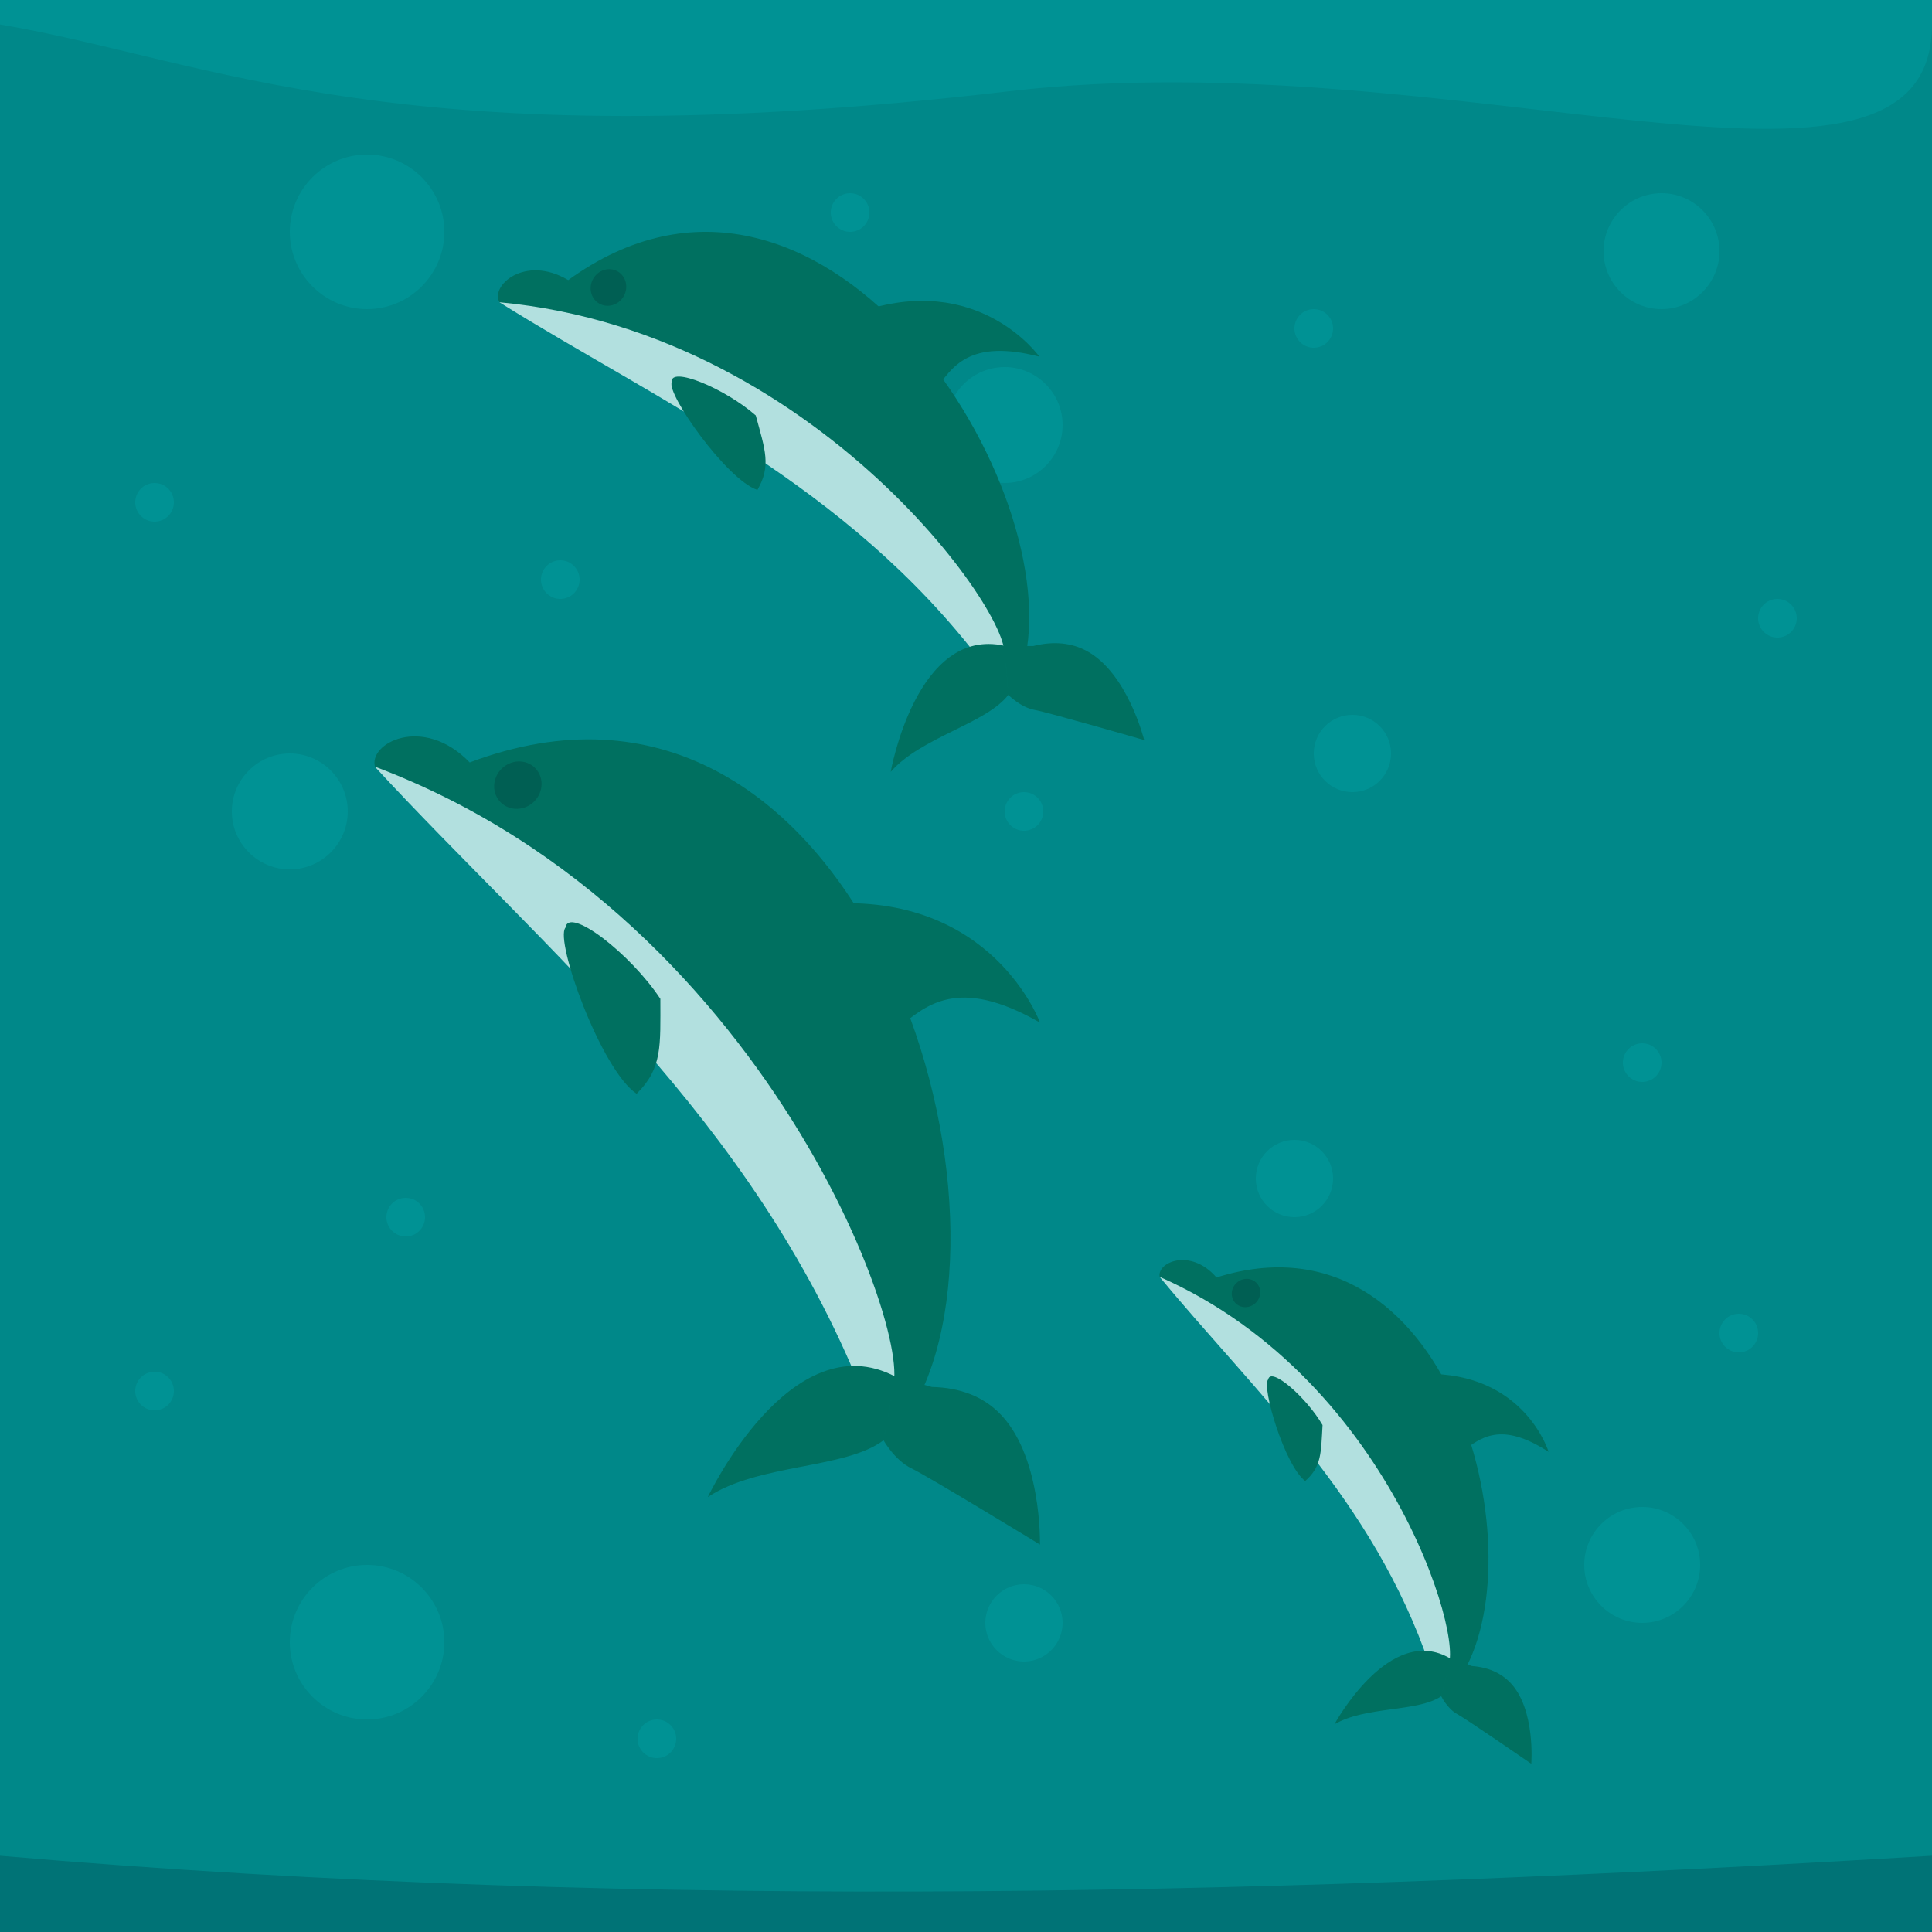 <?xml version="1.0" encoding="iso-8859-1"?>
<!-- Generator: Adobe Illustrator 19.1.1, SVG Export Plug-In . SVG Version: 6.00 Build 0)  -->
<svg version="1.1" xmlns="http://www.w3.org/2000/svg" xmlns:xlink="http://www.w3.org/1999/xlink" x="0px" y="0px"
	 viewBox="0 0 100 100" style="enable-background:new 0 0 100 100;" xml:space="preserve">
<g id="Layer_3">
	<g>
		<rect y="0" style="fill-rule:evenodd;clip-rule:evenodd;fill:#008889;" width="100" height="100"/>
		<path style="fill-rule:evenodd;clip-rule:evenodd;fill:#009294;" d="M52,25c1.652,0,3-1.348,3-3s-1.348-3-3-3
			c-1.652,0-3,1.348-3,3S50.348,25,52,25z"/>
		<path style="fill-rule:evenodd;clip-rule:evenodd;fill:#009294;" d="M86,16c1.652,0,3-1.348,3-3s-1.348-3-3-3
			c-1.652,0-3,1.348-3,3C83,14.652,84.348,16,86,16z"/>
		<path style="fill-rule:evenodd;clip-rule:evenodd;fill:#009294;" d="M39,55c1.652,0,3-1.348,3-3c0-1.652-1.348-3-3-3
			c-1.652,0-3,1.348-3,3C36,53.652,37.348,55,39,55z"/>
		<path style="fill-rule:evenodd;clip-rule:evenodd;fill:#009294;" d="M19,16c2.203,0,4-1.797,4-4c0-2.203-1.797-4-4-4
			c-2.203,0-4,1.797-4,4C15,14.203,16.797,16,19,16z"/>
		<path style="fill-rule:evenodd;clip-rule:evenodd;fill:#009294;" d="M19,89c2.203,0,4-1.797,4-4c0-2.203-1.797-4-4-4
			c-2.203,0-4,1.797-4,4C15,87.203,16.797,89,19,89z"/>
		<path style="fill-rule:evenodd;clip-rule:evenodd;fill:#009294;" d="M15,45c1.652,0,3-1.348,3-3c0-1.652-1.348-3-3-3s-3,1.348-3,3
			C12,43.652,13.348,45,15,45z"/>
		<path style="fill-rule:evenodd;clip-rule:evenodd;fill:#009294;" d="M85,84c1.652,0,3-1.348,3-3c0-1.652-1.348-3-3-3
			c-1.652,0-3,1.348-3,3C82,82.652,83.348,84,85,84z"/>
		<path style="fill-rule:evenodd;clip-rule:evenodd;fill:#009294;" d="M53,86c1.102,0,2-0.898,2-2s-0.898-2-2-2
			c-1.101,0-2,0.899-2,2C51,85.102,51.899,86,53,86z"/>
		<circle style="fill-rule:evenodd;clip-rule:evenodd;fill:#009294;" cx="67" cy="61" r="2"/>
		<circle style="fill-rule:evenodd;clip-rule:evenodd;fill:#009294;" cx="70" cy="39" r="2"/>
		<circle style="fill-rule:evenodd;clip-rule:evenodd;fill:#009294;" cx="29" cy="30" r="1"/>
		<circle style="fill-rule:evenodd;clip-rule:evenodd;fill:#009294;" cx="44" cy="11" r="1"/>
		<circle style="fill-rule:evenodd;clip-rule:evenodd;fill:#009294;" cx="68" cy="17" r="1"/>
		<circle style="fill-rule:evenodd;clip-rule:evenodd;fill:#009294;" cx="92" cy="32" r="1"/>
		<circle style="fill-rule:evenodd;clip-rule:evenodd;fill:#009294;" cx="85" cy="55" r="1"/>
		<circle style="fill-rule:evenodd;clip-rule:evenodd;fill:#009294;" cx="72" cy="79" r="1"/>
		<circle style="fill-rule:evenodd;clip-rule:evenodd;fill:#009294;" cx="41" cy="75" r="1"/>
		<circle style="fill-rule:evenodd;clip-rule:evenodd;fill:#009294;" cx="21" cy="63" r="1"/>
		<circle style="fill-rule:evenodd;clip-rule:evenodd;fill:#009294;" cx="8" cy="72" r="1"/>
		<circle style="fill-rule:evenodd;clip-rule:evenodd;fill:#009294;" cx="8" cy="26" r="1"/>
		<circle style="fill-rule:evenodd;clip-rule:evenodd;fill:#009294;" cx="53" cy="42" r="1"/>
		<circle style="fill-rule:evenodd;clip-rule:evenodd;fill:#009294;" cx="34" cy="90" r="1"/>
		<circle style="fill-rule:evenodd;clip-rule:evenodd;fill:#009294;" cx="90" cy="69" r="1"/>
		<path style="fill-rule:evenodd;clip-rule:evenodd;fill:#007376;" d="M0,96.053c34,2.947,67.5,1.948,100,0V100H0
			C0,98.684,0,97.368,0,96.053z"/>
		<g>
			<path style="fill-rule:evenodd;clip-rule:evenodd;fill:#007060;" d="M24.311,39.464c19.693-7.412,28.901,21.622,23.236,32.875
				l-3.141,0.126C44.321,61.423,19.613,39.86,19.419,39.721C19.016,38.477,21.899,36.964,24.311,39.464z"/>
			<path style="fill-rule:evenodd;clip-rule:evenodd;fill:#B2E0DF;" d="M19.397,39.68c21.092,7.929,28.76,31.828,26.522,32.454
				l-1.328-0.171C38.907,57.844,28.207,49.223,19.397,39.68z"/>
			<path style="fill-rule:evenodd;clip-rule:evenodd;fill:#007060;" d="M46.359,71.262c-5.427-2.871-9.723,6.227-9.723,6.227
				c2.605-1.74,7.114-1.441,9.094-2.94L46.359,71.262L46.359,71.262L46.359,71.262z M51.615,73.035
				c2.33,2.161,2.213,6.911,2.213,6.911s-5.776-3.526-6.647-3.942c-0.869-0.416-1.451-1.454-1.451-1.454l0.63-3.287l1.874,0.527
				C49.752,71.822,50.839,72.315,51.615,73.035z"/>
			<path style="fill-rule:evenodd;clip-rule:evenodd;fill:#007060;" d="M34.18,51.701c0,2.456,0.108,3.589-1.229,4.912
				c-1.842-1.229-4.248-7.937-3.684-8.596C29.428,46.887,32.642,49.367,34.18,51.701z"/>
			<path style="fill-rule:evenodd;clip-rule:evenodd;fill:#007060;" d="M42.776,46.788c8.597-0.614,11.053,6.14,11.053,6.14
				c-4.298-2.456-5.938-0.884-7.46,0.38L42.776,46.788z"/>
			
				<ellipse transform="matrix(0.706 -0.708 0.708 0.706 -20.906 30.918)" style="fill-rule:evenodd;clip-rule:evenodd;fill:#005F53;" cx="26.809" cy="40.654" rx="1.259" ry="1.195"/>
		</g>
		<g>
			<path style="fill-rule:evenodd;clip-rule:evenodd;fill:#007060;" d="M29.411,14.498c12.976-9.399,25.571,10.077,23.67,19.48
				l-2.282,0.723c-2.28-8.093-24.76-18.969-24.93-19.032C25.324,14.837,27.138,13.147,29.411,14.498z"/>
			<path style="fill-rule:evenodd;clip-rule:evenodd;fill:#B2E0DF;" d="M25.845,15.644c17.085,1.587,27.517,17.602,25.999,18.511
				l-1.01,0.141C43.824,25.067,34.234,20.884,25.845,15.644z"/>
			<path style="fill-rule:evenodd;clip-rule:evenodd;fill:#007060;" d="M51.993,33.426c-4.563-1.019-5.891,6.527-5.891,6.527
				c1.564-1.801,4.936-2.487,6.089-3.986L51.993,33.426L51.993,33.426L51.993,33.426z M56.21,33.673
				c2.145,1.119,3.013,4.632,3.013,4.632s-4.951-1.43-5.674-1.561c-0.722-0.131-1.358-0.776-1.358-0.776l-0.198-2.541l1.483,0.011
				C54.597,33.156,55.495,33.299,56.21,33.673z"/>
			<path style="fill-rule:evenodd;clip-rule:evenodd;fill:#007060;" d="M39.118,21.504c0.493,1.804,0.801,2.615,0.085,3.855
				c-1.6-0.532-4.714-4.977-4.433-5.574C34.661,18.923,37.52,20.099,39.118,21.504z"/>
			<path style="fill-rule:evenodd;clip-rule:evenodd;fill:#007060;" d="M44.445,16.17c6.191-2.177,9.352,2.29,9.352,2.29
				c-3.651-0.941-4.539,0.543-5.403,1.778L44.445,16.17z"/>
			
				<ellipse transform="matrix(0.495 -0.869 0.869 0.495 2.986 34.878)" style="fill-rule:evenodd;clip-rule:evenodd;fill:#005F53;" cx="31.483" cy="14.871" rx="0.959" ry="0.91"/>
		</g>
		<g>
			<path style="fill-rule:evenodd;clip-rule:evenodd;fill:#007060;" d="M62.964,66.122c12.014-3.775,16.552,13.88,12.793,20.416
				l-1.881-0.029c0.316-6.601-13.733-20.306-13.844-20.395C59.833,65.357,61.606,64.549,62.964,66.122z"/>
			<path style="fill-rule:evenodd;clip-rule:evenodd;fill:#B2E0DF;" d="M60.021,66.089c12.34,5.438,16.129,19.973,14.771,20.273
				l-0.788-0.146C71.076,77.59,64.969,72.084,60.021,66.089z"/>
			<path style="fill-rule:evenodd;clip-rule:evenodd;fill:#007060;" d="M75.084,85.855c-3.148-1.896-6.017,3.398-6.017,3.398
				c1.615-0.953,4.299-0.625,5.532-1.455L75.084,85.855L75.084,85.855L75.084,85.855z M78.166,87.089
				c1.321,1.369,1.093,4.203,1.093,4.203s-3.334-2.299-3.841-2.576c-0.505-0.277-0.819-0.917-0.819-0.917l0.485-1.943l1.102,0.377
				C77.093,86.302,77.726,86.633,78.166,87.089z"/>
			<path style="fill-rule:evenodd;clip-rule:evenodd;fill:#007060;" d="M68.455,73.762c-0.082,1.468-0.054,2.149-0.897,2.895
				c-1.06-0.795-2.275-4.884-1.916-5.259C65.776,70.728,67.614,72.317,68.455,73.762z"/>
			<path style="fill-rule:evenodd;clip-rule:evenodd;fill:#007060;" d="M73.755,71.112c5.157-0.082,6.401,4.036,6.401,4.036
				c-2.487-1.61-3.519-0.725-4.47-0.02L73.755,71.112z"/>
			
				<ellipse transform="matrix(0.745 -0.668 0.668 0.745 -28.209 60.119)" style="fill-rule:evenodd;clip-rule:evenodd;fill:#005F53;" cx="64.435" cy="66.912" rx="0.753" ry="0.715"/>
		</g>
		<path style="fill-rule:evenodd;clip-rule:evenodd;fill:#009294;" d="M100,1.259c0-0.42,0-0.839,0-1.259C66.667,0,33.333,0,0,0
			c0,0.422,0,0.843,0,1.265c10.916,1.853,20.775,7.152,52.199,3.46C75.469,1.991,100,12.706,100,1.259z"/>
	</g>
</g>
<g id="Layer_1">
</g>
</svg>
